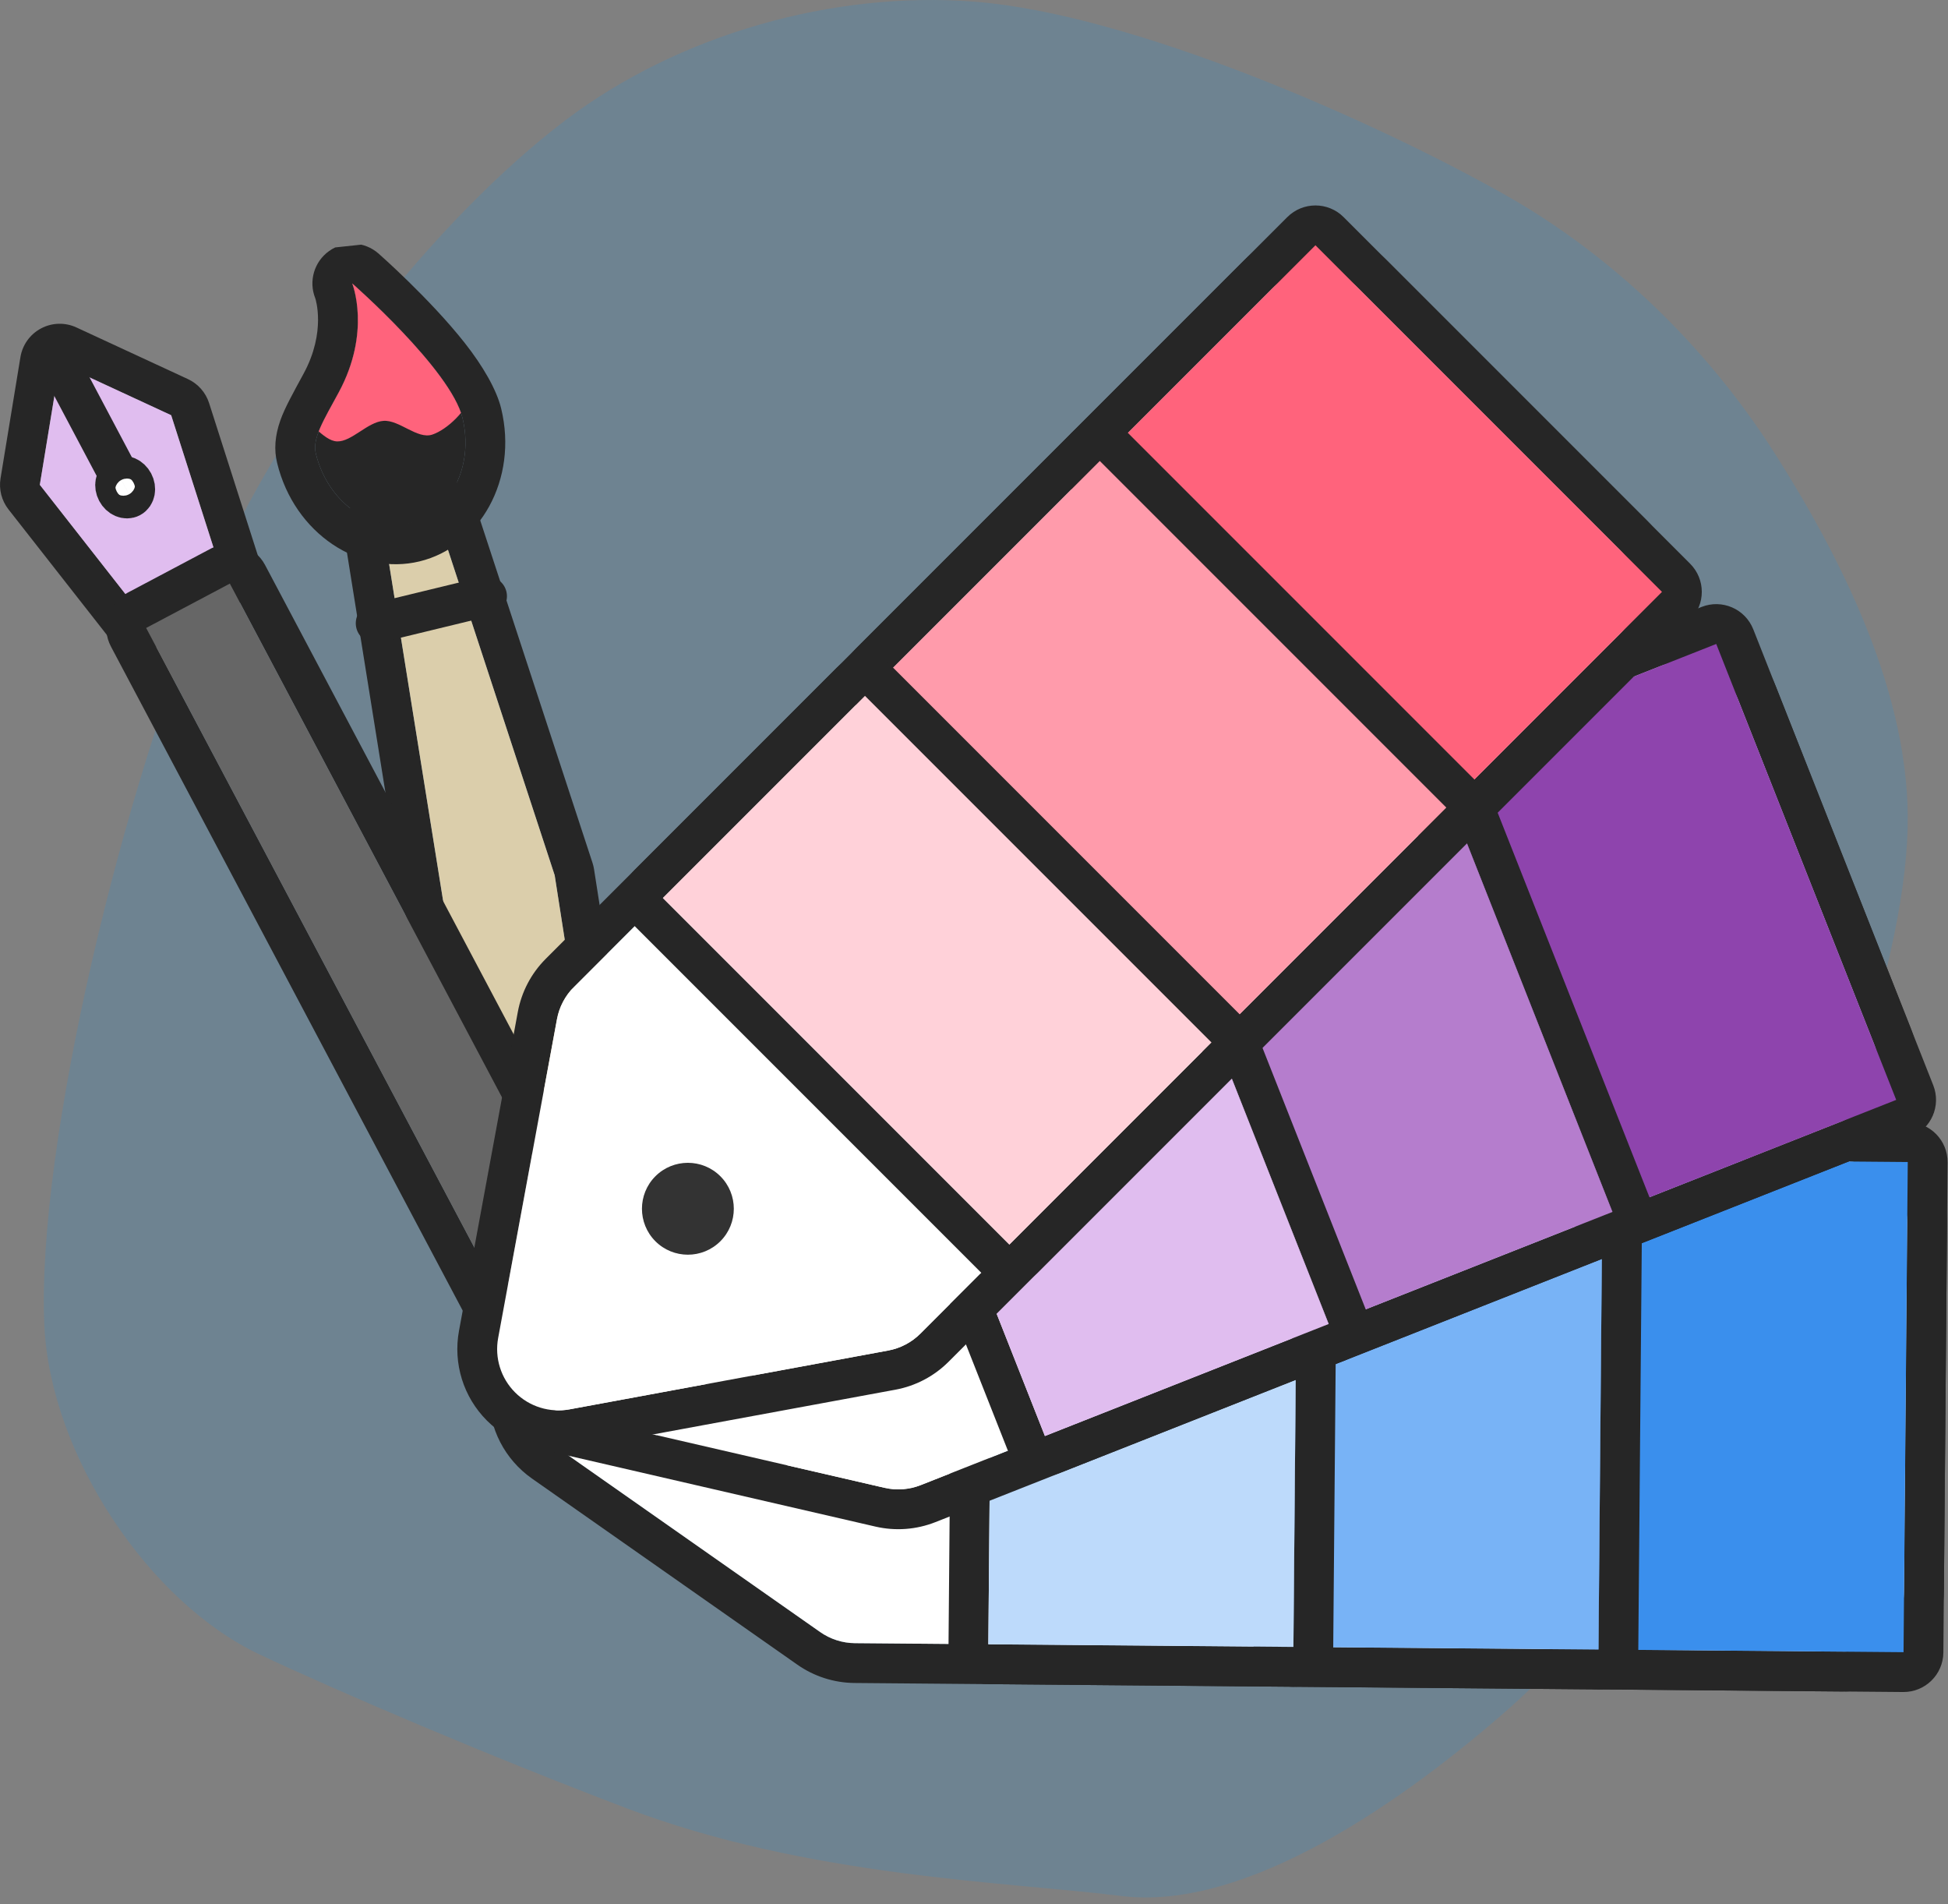<?xml version="1.0" encoding="UTF-8" standalone="no"?><!DOCTYPE svg PUBLIC "-//W3C//DTD SVG 1.1//EN" "http://www.w3.org/Graphics/SVG/1.1/DTD/svg11.dtd"><svg width="100%" height="100%" viewBox="0 0 265 259" version="1.1" xmlns="http://www.w3.org/2000/svg" xmlns:xlink="http://www.w3.org/1999/xlink" xml:space="preserve" xmlns:serif="http://www.serif.com/" style="fill-rule:evenodd;clip-rule:evenodd;stroke-linecap:round;stroke-linejoin:round;stroke-miterlimit:1.5;"><rect x="0" y="0" width="265" height="259" fill="#808080" stroke="none"/><path d="M28.651,79.115c-11.81,27.311 -23.726,76.81 -22.619,101.125c0.81,17.808 14.356,37.748 29.257,44.767c10.905,5.136 31.24,13.817 49.959,20.932c24.697,9.387 51.971,10.005 67.284,11.927c17.041,2.139 38.637,-13.037 52.934,-25.667c14.297,-12.63 24.619,-31.911 32.846,-50.11c9.007,-19.927 20.684,-49.368 21.197,-69.449c0.462,-18.048 -8.983,-36.682 -18.115,-51.041c-9.083,-14.283 -21.936,-26.8 -36.677,-35.118c-18.125,-10.227 -50.767,-24.562 -72.072,-26.246c-19.287,-1.525 -40.339,4.448 -55.754,16.14c-17.332,13.147 -37.769,38.526 -48.24,62.74Z" style="fill:#0096ff;fill-opacity:0.14;"/><g id="Design-2" serif:id="Design 2"><g><clipPath id="_clip1"><path d="M74.919,30.529l-77.852,8.291l15.773,148.106l77.852,-8.291l-15.773,-148.106Z"/></clipPath><g clip-path="url(#_clip1)"><g id="Paint-Brush" serif:id="Paint Brush"><path d="M64.61,68.586c-0.88,-2.685 -3.677,-4.242 -6.423,-3.576l-7.278,1.766c-2.747,0.666 -4.519,3.331 -4.072,6.121l8.128,50.681c0.046,0.289 0.116,0.574 0.208,0.852l15.383,46.248c0.889,2.674 3.678,4.219 6.416,3.555l7.278,-1.765c2.738,-0.664 4.51,-3.316 4.075,-6.1l-7.515,-48.156c-0.045,-0.289 -0.114,-0.575 -0.205,-0.853l-15.995,-48.773Zm-5.147,1.688l-7.278,1.766l8.128,50.68l15.382,46.249l7.278,-1.765l-7.515,-48.157l-15.995,-48.773Z" style="fill:#262626;"/><path d="M59.463,70.274l-7.278,1.766l8.128,50.68l15.382,46.249l7.278,-1.765l-7.515,-48.157l-15.995,-48.773Z" style="fill:#dbceab;"/><path d="M51.485,34.477c-1.886,-1.653 -4.66,-1.795 -6.704,-0.343c-2.045,1.451 -2.827,4.117 -1.889,6.442c0,0 1.524,4.498 -1.587,10.237c-1.398,2.579 -2.553,4.63 -3.161,6.343c-0.763,2.15 -0.87,4.049 -0.447,5.794c2.344,9.665 11.24,15.378 19.387,13.401c8.148,-1.976 13.438,-11.129 11.093,-20.794c-0.614,-2.532 -2.462,-5.751 -4.947,-8.905c-4.767,-6.051 -11.745,-12.175 -11.745,-12.175Zm-3.569,4.074c0,0 13.413,11.751 14.997,18.283c1.584,6.531 -1.6,12.918 -7.106,14.253c-5.505,1.336 -11.262,-2.883 -12.846,-9.414c-0.495,-2.043 1.052,-4.49 3.106,-8.279c4.492,-8.287 1.849,-14.843 1.849,-14.843Z" style="fill:#262626;"/><path d="M47.916,38.551c0,0 13.413,11.751 14.997,18.283c1.584,6.531 -1.6,12.918 -7.106,14.253c-5.505,1.336 -11.262,-2.883 -12.846,-9.414c-0.495,-2.043 1.052,-4.49 3.106,-8.279c4.492,-8.287 1.849,-14.843 1.849,-14.843Z" style="fill:#262626;"/><clipPath id="_clip2"><path d="M47.916,38.551c0,0 13.413,11.751 14.997,18.283c1.584,6.531 -1.6,12.918 -7.106,14.253c-5.505,1.336 -11.262,-2.883 -12.846,-9.414c-0.495,-2.043 1.052,-4.49 3.106,-8.279c4.492,-8.287 1.849,-14.843 1.849,-14.843Z"/></clipPath><g clip-path="url(#_clip2)"><path d="M35.449,61.407c0.83,2.044 3.164,-4.219 4.901,-4.448c1.737,-0.229 3.553,3.029 5.522,3.076c1.969,0.046 4.136,-2.642 6.292,-2.796c2.155,-0.155 4.613,2.546 6.641,1.87c2.027,-0.676 4.838,-3.313 5.522,-5.925c0.921,-3.516 4.56,-12.985 0,-15.169c-5.278,-2.528 -26.854,-3.899 -31.667,0c-4.813,3.899 1.508,20.235 2.789,23.392Z" style="fill:#ff637c;"/></g><g><path d="M51.108,84.769l15.145,-3.674" style="fill:none;stroke:#262626;stroke-width:5.42px;"/></g></g><g id="Pen"><path d="M10.399,44.536c-1.536,-0.711 -3.316,-0.664 -4.812,0.129c-1.496,0.792 -2.535,2.238 -2.809,3.909l-2.706,16.488c-0.246,1.496 0.146,3.026 1.081,4.219l13.49,17.211c1.618,2.064 4.482,2.672 6.799,1.445l11.043,-5.852c2.318,-1.227 3.423,-3.939 2.624,-6.437l-6.665,-20.827c-0.462,-1.443 -1.507,-2.627 -2.883,-3.264l-15.162,-7.021Zm-2.276,4.915l15.162,7.021l6.665,20.827l-11.044,5.851l-13.489,-17.211l2.706,-16.488Z" style="fill:#262626;"/><path d="M8.123,49.451l15.162,7.021l6.665,20.827l-11.044,5.851l-13.489,-17.211l2.706,-16.488Z" style="fill:#e0bdef;"/><path d="M36.055,76.838c-1.4,-2.643 -4.679,-3.651 -7.322,-2.25l-11.387,6.033c-2.643,1.4 -3.651,4.679 -2.25,7.322l48.069,90.726c1.401,2.644 4.679,3.651 7.323,2.251l11.386,-6.033c2.644,-1.401 3.651,-4.679 2.251,-7.323l-48.07,-90.726Zm-4.786,2.536l-11.387,6.033l48.07,90.726l11.386,-6.033l-48.069,-90.726Z" style="fill:#262626;"/><path d="M31.269,79.374l-11.387,6.033l48.07,90.726l11.386,-6.033l-48.069,-90.726Z" style="fill:#666;"/><path d="M8.123,49.451l8.152,15.387" style="fill:none;stroke:#262626;stroke-width:5.42px;"/><path d="M16.275,64.838c0.629,-0.333 1.476,0.032 1.89,0.814c0.415,0.783 0.241,1.688 -0.387,2.021c-0.629,0.333 -1.476,-0.032 -1.89,-0.814c-0.415,-0.783 -0.241,-1.688 0.387,-2.021Z" style="fill:#fff;stroke:#262626;stroke-width:5.42px;"/></g></g></g><g><path d="M116.913,151.402c-2.785,-0.024 -5.511,0.798 -7.818,2.357c-6.265,4.235 -24.822,16.776 -36.528,24.687c-3.749,2.534 -6.011,6.749 -6.05,11.274c-0.039,4.524 2.151,8.779 5.855,11.376c11.569,8.112 29.906,20.97 36.098,25.312c2.28,1.598 4.991,2.467 7.776,2.491c16.43,0.142 106.322,0.915 134.327,1.156c7.593,0.065 13.802,-6.038 13.867,-13.631c0.111,-12.808 0.32,-37.191 0.431,-49.998c0.065,-7.594 -6.038,-13.803 -13.632,-13.868l-134.326,-1.156Zm-0.047,5.417c-1.688,-0.015 -3.34,0.483 -4.738,1.428c-6.265,4.234 -24.822,16.775 -36.528,24.687c-2.272,1.535 -3.643,4.09 -3.667,6.832c-0.023,2.743 1.304,5.321 3.549,6.895c11.568,8.112 29.906,20.97 36.098,25.312c1.382,0.969 3.025,1.495 4.712,1.51c16.431,0.141 106.323,0.915 134.327,1.156c4.602,0.039 8.365,-3.66 8.405,-8.262c0.11,-12.808 0.32,-37.19 0.43,-49.998c0.04,-4.602 -3.659,-8.365 -8.261,-8.405c-28.005,-0.241 -117.897,-1.014 -134.327,-1.155Z" style="fill:#262626;"/><path d="M116.866,156.819c-1.688,-0.015 -3.34,0.483 -4.738,1.428c-6.265,4.234 -24.822,16.775 -36.528,24.687c-2.272,1.535 -3.643,4.09 -3.667,6.832c-0.023,2.743 1.304,5.321 3.549,6.895c11.568,8.112 29.906,20.97 36.098,25.312c1.382,0.969 3.025,1.495 4.712,1.51c16.431,0.141 106.323,0.915 134.327,1.156c4.602,0.039 8.365,-3.66 8.405,-8.262c0.11,-12.808 0.32,-37.19 0.43,-49.998c0.04,-4.602 -3.659,-8.365 -8.261,-8.405c-28.005,-0.241 -117.897,-1.014 -134.327,-1.155Z" style="fill:#fff;"/><path d="M218.072,152.272c-2.991,-0.025 -5.437,2.379 -5.463,5.37l-0.574,66.665c-0.025,2.991 2.379,5.437 5.37,5.463l41.501,0.357c2.991,0.025 5.437,-2.379 5.463,-5.37l0.573,-66.664c0.026,-2.992 -2.378,-5.438 -5.37,-5.463l-41.5,-0.358Zm-0.046,5.417l-0.574,66.664l41.5,0.357l0.574,-66.664l-41.5,-0.357Z" style="fill:#262626;"/><path d="M218.026,157.689l-0.574,66.664l41.5,0.357l0.574,-66.664l-41.5,-0.357Z" style="fill:#3a8fed;"/><path d="M176.572,151.915c-2.992,-0.025 -5.437,2.379 -5.463,5.37l-0.574,66.664c-0.026,2.992 2.379,5.438 5.37,5.464l41.5,0.357c2.992,0.025 5.438,-2.379 5.463,-5.37l0.574,-66.664c0.026,-2.992 -2.378,-5.438 -5.37,-5.464l-41.5,-0.357Zm-0.047,5.417l-0.573,66.664l41.5,0.357l0.574,-66.664l-41.501,-0.357Z" style="fill:#262626;"/><path d="M176.525,157.332l-0.573,66.664l41.5,0.357l0.574,-66.664l-41.501,-0.357Z" style="fill:#78b3f6;"/><path d="M135.072,151.558c-2.992,-0.025 -5.438,2.379 -5.463,5.37l-0.574,66.664c-0.026,2.992 2.378,5.438 5.37,5.463l41.5,0.358c2.991,0.025 5.437,-2.379 5.463,-5.37l0.574,-66.665c0.025,-2.991 -2.379,-5.437 -5.37,-5.463l-41.5,-0.357Zm-0.047,5.417l-0.574,66.664l41.501,0.357l0.573,-66.664l-41.5,-0.357Z" style="fill:#262626;"/><path d="M135.025,156.975l-0.574,66.664l41.501,0.357l0.573,-66.664l-41.5,-0.357Z" style="fill:#bddafb;"/><path d="M87.821,189.903c-0.049,5.769 5.2,11.133 12.382,11.195c7.183,0.062 12.523,-5.211 12.573,-10.98c0.05,-5.769 -5.199,-11.133 -12.382,-11.195c-7.182,-0.062 -12.523,5.211 -12.573,10.98Zm5.417,0.047c0.027,-3.13 3.213,-5.644 7.11,-5.611c3.897,0.034 7.039,2.602 7.012,5.732c-0.027,3.13 -3.213,5.644 -7.11,5.611c-3.897,-0.034 -7.039,-2.602 -7.012,-5.732Z" style="fill:#262626;"/><path d="M93.238,189.95c0.027,-3.13 3.213,-5.644 7.11,-5.611c3.897,0.034 7.039,2.602 7.012,5.732c-0.027,3.13 -3.213,5.644 -7.11,5.611c-3.897,-0.034 -7.039,-2.602 -7.012,-5.732Z" style="fill:#f2f2f2;"/></g><g><path d="M98.787,134.937c-2.59,1.022 -4.809,2.807 -6.362,5.118c-4.219,6.276 -16.714,24.863 -24.596,36.589c-2.525,3.755 -3.04,8.512 -1.378,12.72c1.662,4.209 5.287,7.331 9.696,8.349c13.767,3.178 35.59,8.216 42.958,9.917c2.713,0.626 5.552,0.414 8.142,-0.608c15.283,-6.034 98.897,-39.047 124.946,-49.332c7.063,-2.789 10.528,-10.775 7.74,-17.839c-4.704,-11.913 -13.658,-34.593 -18.362,-46.506c-2.789,-7.063 -10.775,-10.528 -17.839,-7.74l-124.945,49.332Zm1.989,5.038c-1.57,0.62 -2.914,1.701 -3.856,3.102c-4.219,6.276 -16.714,24.863 -24.596,36.589c-1.53,2.276 -1.842,5.159 -0.835,7.709c1.007,2.551 3.205,4.443 5.877,5.06c13.766,3.178 35.589,8.216 42.957,9.917c1.645,0.38 3.365,0.251 4.935,-0.369c15.283,-6.034 98.897,-39.046 124.946,-49.331c4.281,-1.69 6.381,-6.531 4.691,-10.811c-4.704,-11.914 -13.659,-34.593 -18.362,-46.507c-1.69,-4.281 -6.531,-6.381 -10.812,-4.691c-26.048,10.285 -109.663,43.298 -124.945,49.332Z" style="fill:#262626;"/><path d="M100.776,139.975c-1.57,0.62 -2.914,1.701 -3.856,3.102c-4.219,6.276 -16.714,24.863 -24.596,36.589c-1.53,2.276 -1.842,5.159 -0.835,7.709c1.007,2.551 3.205,4.443 5.877,5.06c13.766,3.178 35.589,8.216 42.957,9.917c1.645,0.38 3.365,0.251 4.935,-0.369c15.283,-6.034 98.897,-39.046 124.946,-49.331c4.281,-1.69 6.381,-6.531 4.691,-10.811c-4.704,-11.914 -13.659,-34.593 -18.362,-46.507c-1.69,-4.281 -6.531,-6.381 -10.812,-4.691c-26.048,10.285 -109.663,43.298 -124.945,49.332Z" style="fill:#fff;"/><path d="M192.881,97.786c-2.782,1.098 -4.147,4.245 -3.049,7.027l24.483,62.009c1.098,2.782 4.245,4.147 7.027,3.049l38.602,-15.241c2.783,-1.099 4.148,-4.245 3.049,-7.028l-24.482,-62.008c-1.099,-2.783 -4.245,-4.148 -7.028,-3.049l-38.602,15.241Zm1.99,5.038l24.482,62.009l38.602,-15.241l-24.483,-62.009l-38.601,15.241Z" style="fill:#262626;"/><path d="M194.871,102.824l24.482,62.009l38.602,-15.241l-24.483,-62.009l-38.601,15.241Z" style="fill:#8e44ad;"/><path d="M154.279,113.027c-2.782,1.098 -4.147,4.245 -3.049,7.027l24.483,62.009c1.098,2.782 4.245,4.147 7.027,3.049l38.602,-15.241c2.783,-1.099 4.148,-4.245 3.049,-7.028l-24.482,-62.008c-1.099,-2.783 -4.245,-4.148 -7.028,-3.049l-38.602,15.241Zm1.99,5.038l24.482,62.009l38.602,-15.241l-24.482,-62.009l-38.602,15.241Z" style="fill:#262626;"/><path d="M156.269,118.065l24.482,62.009l38.602,-15.241l-24.482,-62.009l-38.602,15.241Z" style="fill:#b57dcd;"/><path d="M115.677,128.268c-2.782,1.098 -4.147,4.245 -3.049,7.027l24.483,62.009c1.098,2.782 4.245,4.147 7.027,3.049l38.602,-15.241c2.783,-1.099 4.148,-4.245 3.049,-7.028l-24.482,-62.008c-1.099,-2.783 -4.245,-4.148 -7.028,-3.049l-38.602,15.241Zm1.99,5.038l24.482,62.008l38.602,-15.24l-24.482,-62.009l-38.602,15.241Z" style="fill:#262626;"/><path d="M117.667,133.306l24.482,62.008l38.602,-15.24l-24.482,-62.009l-38.602,15.241Z" style="fill:#e0bdef;"/><path d="M86.268,181.54c2.118,5.366 8.996,8.369 15.677,5.731c6.681,-2.638 9.653,-9.529 7.534,-14.895c-2.118,-5.366 -8.996,-8.369 -15.677,-5.731c-6.681,2.638 -9.653,9.529 -7.534,14.895Zm5.038,-1.989c-1.15,-2.911 0.86,-6.437 4.485,-7.868c3.625,-1.431 7.501,-0.229 8.65,2.682c1.15,2.911 -0.86,6.437 -4.485,7.868c-3.625,1.431 -7.501,0.229 -8.65,-2.682Z" style="fill:#262626;"/><path d="M91.306,179.551c-1.15,-2.911 0.86,-6.437 4.485,-7.868c3.625,-1.431 7.501,-0.229 8.65,2.682c1.15,2.911 -0.86,6.437 -4.485,7.868c-3.625,1.431 -7.501,0.229 -8.65,-2.682Z" style="fill:#f2f2f2;"/></g><g><path d="M74.24,130.409c-1.969,1.968 -3.293,4.489 -3.799,7.227c-1.372,7.437 -5.436,29.461 -8,43.356c-0.821,4.449 0.599,9.018 3.799,12.218c3.199,3.199 7.768,4.62 12.218,3.799c13.894,-2.564 35.919,-6.628 43.355,-8.001c2.739,-0.505 5.259,-1.83 7.228,-3.799c11.618,-11.618 75.184,-75.184 94.987,-94.987c5.37,-5.369 5.37,-14.075 0,-19.445c-9.057,-9.057 -26.299,-26.298 -35.355,-35.355c-5.37,-5.37 -14.076,-5.37 -19.446,0l-94.987,94.987Zm3.83,3.83c-1.193,1.193 -1.996,2.72 -2.302,4.38c-1.372,7.436 -5.436,29.461 -8,43.356c-0.498,2.696 0.363,5.465 2.302,7.404c1.939,1.94 4.708,2.8 7.405,2.303c13.894,-2.564 35.919,-6.628 43.355,-8c1.66,-0.307 3.188,-1.11 4.381,-2.303c11.618,-11.618 75.184,-75.184 94.987,-94.987c3.254,-3.254 3.254,-8.53 0,-11.785c-9.057,-9.057 -26.299,-26.298 -35.356,-35.355c-3.254,-3.255 -8.53,-3.255 -11.785,0c-19.802,19.803 -83.368,83.368 -94.987,94.987Z" style="fill:#262626;"/><path d="M78.07,134.239c-1.193,1.193 -1.996,2.72 -2.302,4.38c-1.372,7.436 -5.436,29.461 -8,43.356c-0.498,2.696 0.363,5.465 2.302,7.404c1.939,1.94 4.708,2.8 7.405,2.303c13.894,-2.564 35.919,-6.628 43.355,-8c1.66,-0.307 3.188,-1.11 4.381,-2.303c11.618,-11.618 75.184,-75.184 94.987,-94.987c3.254,-3.254 3.254,-8.53 0,-11.785c-9.057,-9.057 -26.299,-26.298 -35.356,-35.355c-3.254,-3.255 -8.53,-3.255 -11.785,0c-19.802,19.803 -83.368,83.368 -94.987,94.987Z" style="fill:#fff;"/><path d="M145.773,58.875c-2.115,2.116 -2.115,5.545 0,7.661l47.141,47.14c2.115,2.115 5.545,2.115 7.66,0l29.346,-29.346c2.116,-2.115 2.116,-5.545 0,-7.66l-47.14,-47.141c-2.115,-2.115 -5.545,-2.115 -7.66,0l-29.347,29.346Zm3.831,3.83l47.14,47.141l29.346,-29.346l-47.14,-47.141l-29.346,29.346Z" style="fill:#262626;"/><path d="M149.604,62.705l47.14,47.141l29.346,-29.346l-47.14,-47.141l-29.346,29.346Z" style="fill:#ff637c;"/><path d="M116.427,88.222c-2.115,2.115 -2.115,5.544 0,7.66l47.141,47.14c2.115,2.116 5.545,2.116 7.66,0l29.346,-29.346c2.116,-2.115 2.116,-5.545 0,-7.66l-47.14,-47.141c-2.116,-2.115 -5.545,-2.115 -7.661,0l-29.346,29.347Zm3.83,3.83l47.141,47.14l29.346,-29.346l-47.14,-47.141l-29.347,29.347Z" style="fill:#262626;"/><path d="M120.257,92.052l47.141,47.14l29.346,-29.346l-47.14,-47.141l-29.347,29.347Z" style="fill:#ff9bab;"/><path d="M86.346,118.303c-2.115,2.115 -2.115,5.545 0,7.66l47.141,47.14c2.115,2.116 5.545,2.116 7.66,0l27.49,-27.49c2.116,-2.115 2.116,-5.545 0,-7.66l-47.14,-47.141c-2.116,-2.115 -5.545,-2.115 -7.661,0l-27.49,27.491Zm3.83,3.83l47.141,47.14l27.49,-27.49l-47.14,-47.14l-27.491,27.49Z" style="fill:#262626;"/><path d="M90.176,122.133l47.141,47.14l27.49,-27.49l-47.14,-47.14l-27.491,27.49Z" style="fill:#ffd1d9;"/><path d="M89.158,168.819c-2.439,-2.44 -2.439,-6.4 0,-8.839c2.439,-2.439 6.4,-2.439 8.839,0c2.439,2.439 2.439,6.399 0,8.839c-2.439,2.439 -6.4,2.439 -8.839,0Z" style="fill:#333;"/></g></g></svg>